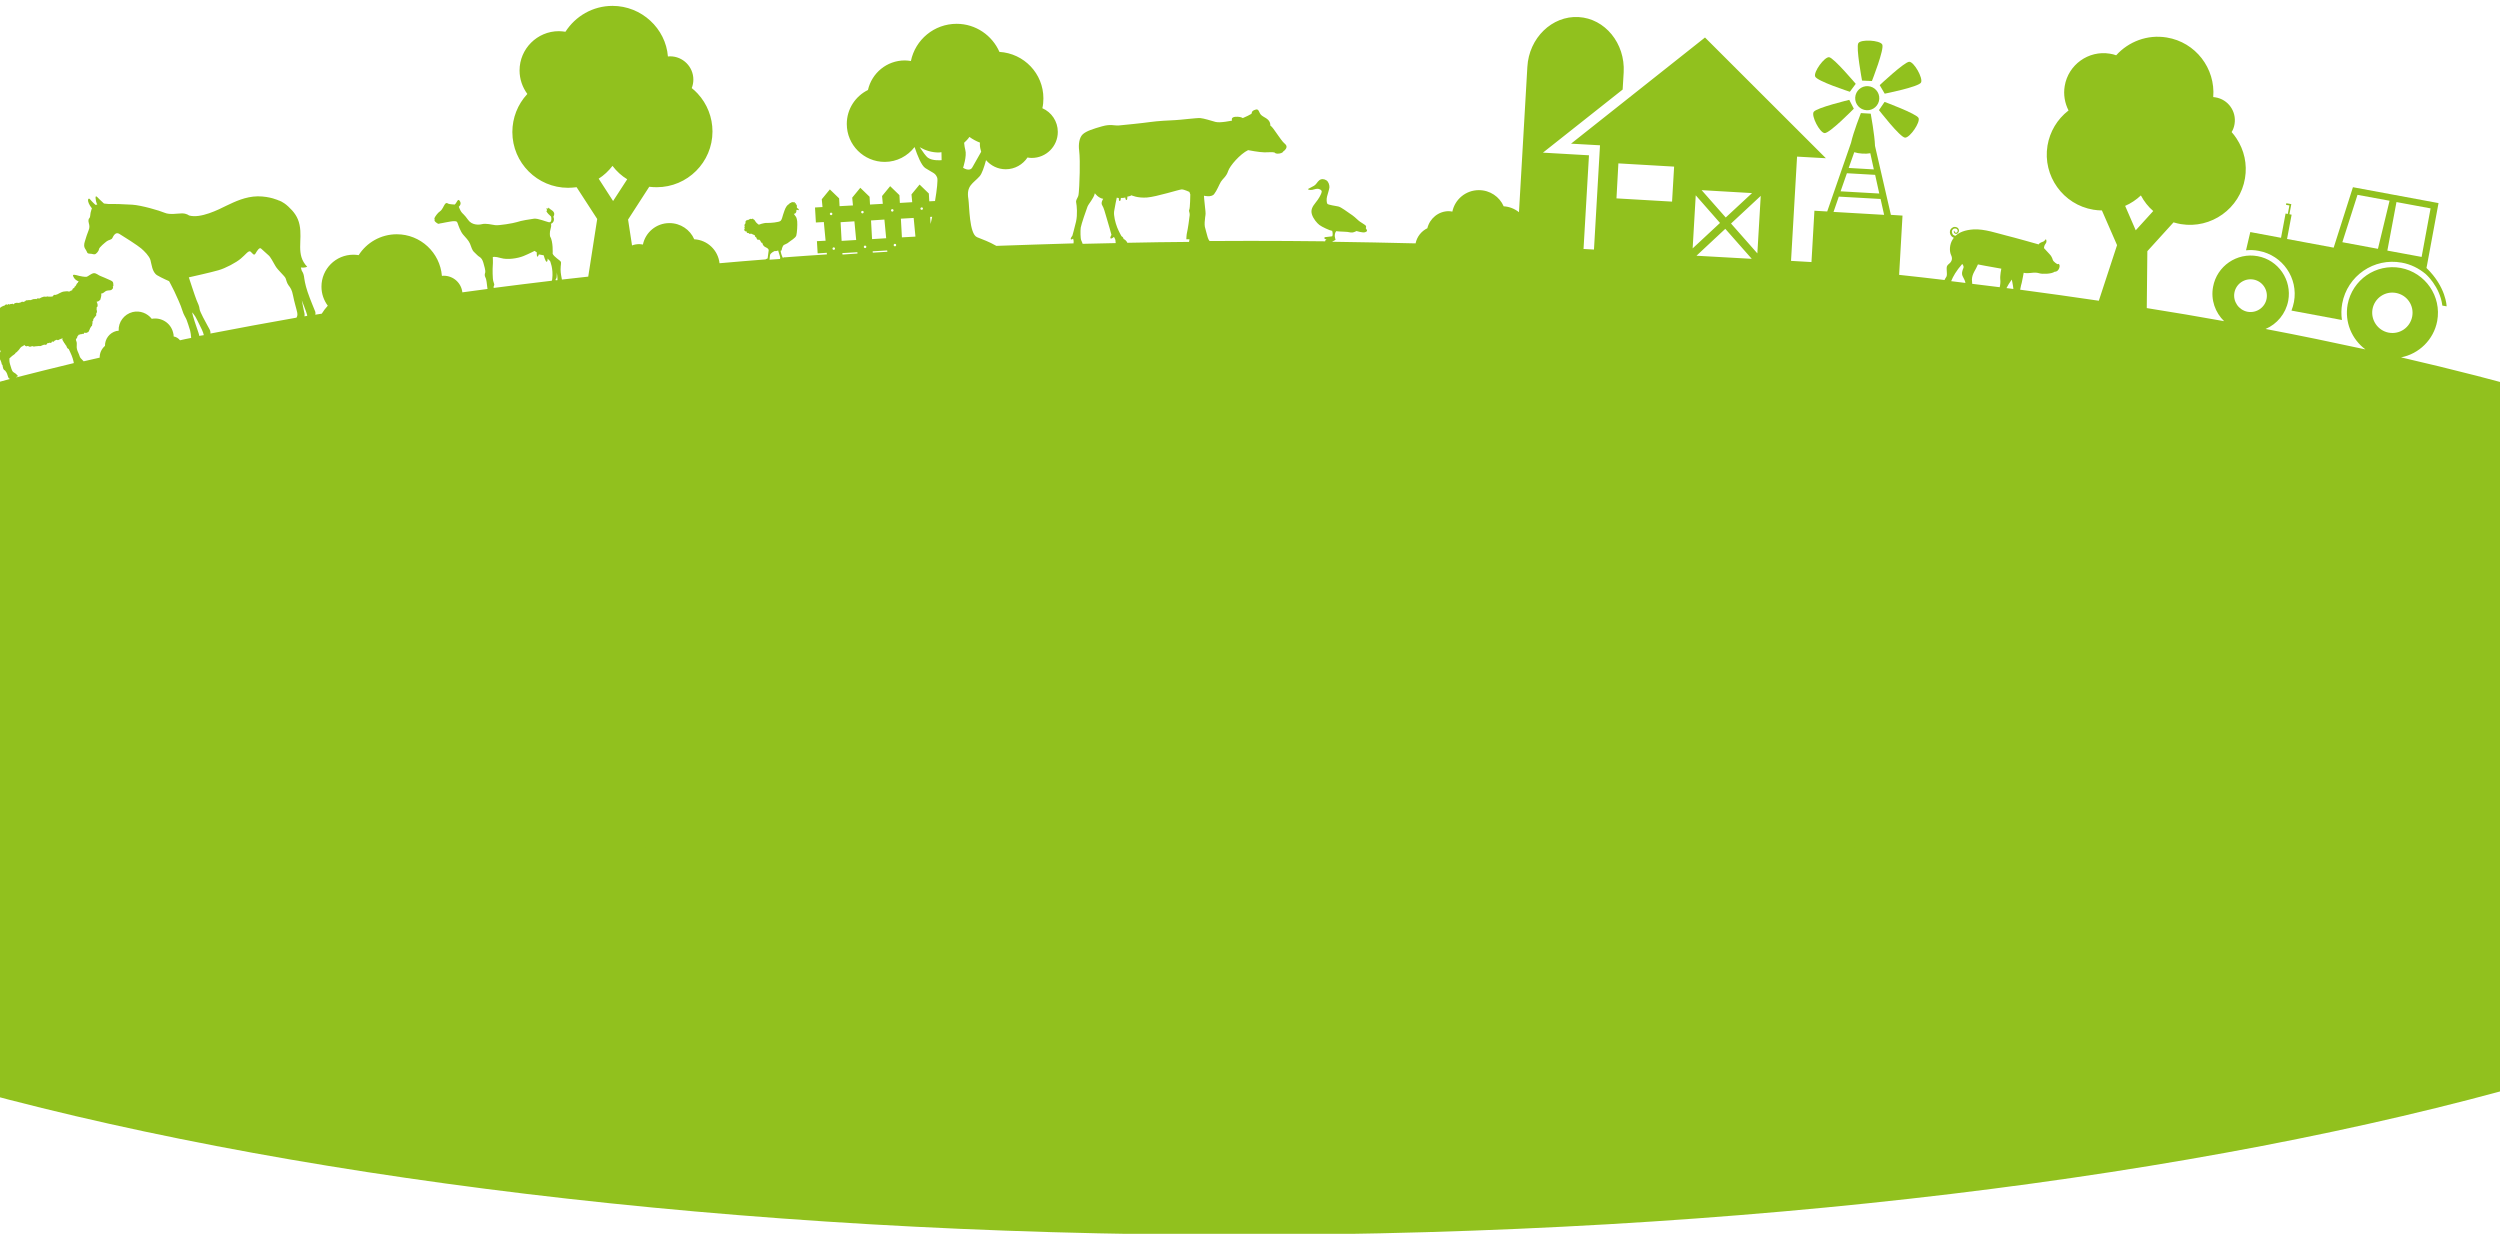 <?xml version="1.0" encoding="utf-8"?>
<!-- Generator: Adobe Illustrator 21.0.0, SVG Export Plug-In . SVG Version: 6.00 Build 0)  -->
<svg version="1.1" id="Шар_1" xmlns="http://www.w3.org/2000/svg" xmlns:xlink="http://www.w3.org/1999/xlink" x="0px" y="0px"
	 viewBox="0 0 1700 839" style="enable-background:new 0 0 1700 839;" xml:space="preserve">
<style type="text/css">
	.st0{clip-path:url(#SVGID_2_);}
	.st1{fill:#91C11E;}
</style>
<g>
	<defs>
		<rect id="SVGID_1_" x="0" width="1700" height="839.1"/>
	</defs>
	<clipPath id="SVGID_2_">
		<use xlink:href="#SVGID_1_"  style="overflow:visible;"/>
	</clipPath>
	<g class="st0">
		<g>
			<path class="st1" d="M1536,170.6c16.2,3,26.9,18.5,23.9,34.7c-0.4,2.1-1,4-1.7,5.9l34.3,6.4c-0.5-3.6-0.5-7.4,0.2-11.2
				c3.5-18.9,21.6-31.3,40.5-27.8c6.2,1.1,11.6,3.9,16.1,7.6c0,0,9.8,8.3,11.5,21.6l2.9,0.5c0,0-0.2-13-13.7-26.1l0.4-2l7.8-42.1
				l-58.2-10.8l-13.1,41.1l-31.7-5.9l3.1-16.5l-1.5-0.3l1.3-6.9l-0.1,0l-1-0.2l-2.3-0.4l-0.2,1.1l2.3,0.4l-1.1,5.8l-1.5-0.3
				l-3.1,16.5l-20.9-3.9l-2.9,12.4C1530.1,169.9,1533,170,1536,170.6z M1652.8,141.7l-6.1,33l-23.3-4.3l6.2-33L1652.8,141.7z
				 M1603.1,132.5l21.8,4l-7.9,32.7l-24.2-4.5L1603.1,132.5z"/>
			
				<ellipse transform="matrix(5.721052e-02 -0.998 0.998 5.721052e-02 1130.915 1330.136)" class="st1" cx="1269.7" cy="66.3" rx="8.2" ry="8.2"/>
			<path class="st1" d="M1295.5,93.6c3.3,0,10.5-10.5,9.1-13.4c-1.4-2.9-23.1-10.9-23.1-10.9l-3.8,5.6
				C1277.7,74.8,1292.1,93.6,1295.5,93.6z"/>
			<path class="st1" d="M1281.6,63.7c0,0,23.2-4.6,24.7-7.6c1.5-3-4.8-14.1-8-14.1c-3.2,0-20.1,15.9-20.1,15.9L1281.6,63.7z"/>
			<path class="st1" d="M1240.7,90.5c3.3,0.4,19.9-16.6,19.9-16.6l-3.1-6c0,0-22.5,5.4-24.2,8.2
				C1231.5,78.8,1237.4,90.2,1240.7,90.5z"/>
			<path class="st1" d="M1257.9,62.4l4-5.4c0,0-14.9-17.7-18.1-18.1c-3.2-0.3-10.7,10-9.5,13.1C1235.3,55.1,1257.9,62.4,1257.9,62.4
				z"/>
			<path class="st1" d="M1272.9,55.1c0,0,8.7-22,7-24.9c-1.7-2.9-14.4-3.6-16.2-0.9c-1.8,2.7,2.5,25.5,2.5,25.5L1272.9,55.1z"/>
			<path class="st1" d="M-401.5,485.9c0,195.4,557,353.8,1244,353.8s1244-158.4,1244-353.8"/>
			<path class="st1" d="M2094,518c0-111-179.9-210.1-461.3-275c12.1-2.3,22.2-11.9,24.6-24.7c3.1-16.8-8-32.9-24.8-36.1
				c-16.8-3.1-32.9,8-36.1,24.8c-2.2,12.1,2.9,23.8,12.1,30.6c-22.1-4.8-44.7-9.5-67.9-13.9c7.7-3.3,13.7-10.3,15.4-19.2
				c2.6-14.1-6.7-27.7-20.8-30.3c-14.1-2.6-27.7,6.7-30.3,20.8c-1.7,8.9,1.5,17.6,7.5,23.4c-17.3-3.1-34.8-6.1-52.6-8.9l0.4-38.7
				l17.8-19.6c1.6,0.5,3.3,0.9,5,1.2c20.6,3.4,40.2-10.6,43.6-31.2c1.6-9.5-0.5-19.1-5.8-27.1c-1-1.5-2.1-3-3.3-4.3
				c1-1.6,1.7-3.5,2-5.5c1.4-8.6-4.4-16.7-13-18.1c-0.5-0.1-1-0.1-1.5-0.2c1.6-19.5-12-37.3-31.6-40.5c-13.2-2.2-26,2.8-34.4,12.1
				c-1.4-0.5-2.8-0.9-4.3-1.1c-14.5-2.4-28.3,7.5-30.7,22c-1,5.9,0.1,11.7,2.6,16.6c0,0-0.1,0.1-0.1,0.1
				c-7.6,5.9-12.6,14.3-14.2,23.8c-3.4,20.6,10.6,40.2,31.2,43.6c1.9,0.3,3.9,0.5,5.8,0.5l10.3,23.6l-12.4,37.8
				c-17.6-2.6-35.4-5.1-53.5-7.5c0.3-2,0.9-4,1.1-4.8c0.4-1.6,1.3-6.7,1.3-6.7s1.7,0.5,4.8,0.1c3.1-0.4,4.4-0.2,6.1,0.3
				c1.7,0.5,8,0.5,10.1-1.1c0,0,2.1,0.2,3.1-2.3s-0.4-3.6-1.1-2.8c0,0-2.8-1.6-3.2-3c-0.4-1.4-1.1-2.8-2.3-4c-1.2-1.3-3.7-4-3.7-4
				s0.1-1.9,1.1-3c0.9-1,0.6-2.5,0.3-2.9c-0.3-0.4-0.8,1-1.7,1.4c-0.9,0.4-2.7,0.8-3.3,2c0,0-16.9-4.8-22.3-6.1
				c-5.4-1.3-14.7-4.6-22.1-4.1c-5.7,0.4-9.5,1.9-12.1,4.3c-0.4,0-0.8-0.1-1.3-0.4c-0.3-0.2-0.6-0.4-0.8-0.8l0-0.1l0,0l0,0l0,0
				c0,0,0,0,0,0l0,0c0,0-0.1-0.1-0.1-0.2c0-0.1-0.1-0.2-0.1-0.3c-0.1-0.2-0.1-0.4-0.2-0.6c-0.1-0.4,0-0.9,0.2-1.3
				c0.2-0.4,0.5-0.8,0.9-1c0.2-0.1,0.4-0.2,0.7-0.2l0.1,0l0.1,0c0,0,0.1,0,0.2,0c0.1,0,0.2,0,0.3,0c0.5,0,0.9,0.3,1.1,0.6
				c0.3,0.3,0.4,0.7,0.3,1.1c0,0.2-0.1,0.4-0.2,0.6c-0.1,0.2-0.2,0.3-0.4,0.4c-0.3,0.2-0.6,0.2-0.8,0.1c-0.3-0.1-0.4-0.3-0.5-0.4
				c-0.1-0.2-0.2-0.4-0.2-0.5c0-0.1-0.1-0.1-0.1-0.1c0,0,0,0,0,0l0,0c0-0.1,0-0.2-0.1-0.3c-0.1,0-0.2,0.1-0.3,0.2c0,0,0,0,0,0.1
				c0,0,0,0.1,0,0.2c0,0.2,0,0.4,0.1,0.7c0.1,0.3,0.4,0.6,0.8,0.8c0.4,0.2,1,0.2,1.5-0.1c0.2-0.1,0.4-0.3,0.6-0.6
				c0.2-0.2,0.3-0.5,0.4-0.8c0.2-0.6,0.1-1.3-0.3-1.9c-0.4-0.6-1-1-1.7-1.1c-0.2,0-0.4-0.1-0.5-0.1c-0.1,0-0.2,0-0.3,0l-0.1,0
				l-0.1,0c-0.4,0-0.7,0.1-1,0.3c-0.7,0.3-1.2,0.8-1.6,1.4c-0.4,0.6-0.5,1.3-0.5,2c0,0.3,0.1,0.7,0.2,1c0.1,0.2,0.1,0.3,0.2,0.5
				c0,0.1,0.1,0.1,0.1,0.2l0,0l0,0.1l0.1,0.1c0.3,0.5,0.7,1,1.2,1.3c0.3,0.2,0.6,0.4,0.9,0.5c-0.2,0.3-0.4,0.5-0.6,0.8
				c-2.5,3.7-2.5,8.5-1.2,11.1c1.2,2.6,0.2,4.5-1.6,5.9c-1.8,1.5-1.5,2.5-1.4,4.9c0.1,2.3,0.3,3.2-0.7,4.5c-0.4,0.5-0.6,1-0.8,1.5
				c-10.2-1.2-20.5-2.4-30.9-3.5l2.3-40.3l-7.9-0.5L1275,99.2c-0.2-7.2-2.9-21.9-2.9-21.9l-6.7-0.4c0,0-5.1,12.9-6.7,20.2
				l-16.2,46.7l-8.7-0.5l-2,34.9l-13.9-0.8l4.1-70.9l19.6,1.1l-82.2-82.1l-91.1,72.2l19.7,1.1l-4.1,70.9l-7.1-0.4l3.7-63.7
				l-31.3-1.8l54.2-42.9l0.7-11.7c1.1-19.7-12.7-36.6-30.7-37.6c-18-1-33.7,14.2-34.8,33.9l-5.7,98.8c-2.9-2.3-6.5-3.8-10.4-4
				c-2.8-6.5-9.3-11-16.9-11c-8.9,0-16.3,6.3-18,14.6c-0.8-0.1-1.6-0.3-2.4-0.3c-7.1,0-13,5-14.6,11.6c-4.1,2-7.1,5.8-8,10.3
				c-18.8-0.5-37.8-0.8-56.9-1.1c0.1,0,0.2-0.1,0.3-0.1c1.1-0.5,2.2-1.3,2.2-1.3s-1.5-3.4,0.4-5.8c0,0,3.6,0.4,6,0.4
				s3.7,0.7,5.1,0.5c1.3-0.2,2.7-1,2.7-1s4.4,1.4,5.9,0.8s1.7-0.9,0.4-2.8c0,0,0.5-0.7,0.1-1.5c-0.4-0.8-4.3-2.8-5.1-3.7
				s-4-3.6-5.7-4.6c-1.6-1-6-4.5-8-4.9s-6.9-1.1-7.4-1.8s-0.7-3.1-0.2-5c0.5-1.9,1.4-4.6,1.6-6.1c0.1-1.5-0.5-3.9-2.1-4.9
				c-1.6-1-3.4-1.1-4.8,0s-1.9,2.7-3.5,3.7c-1.6,1-4.2,2.1-4.2,2.3s0.9,0.8,2.9,0.5c2-0.4,3.2-1.1,4.8-0.5c1.6,0.6,2,1.3,1.4,2.8
				c-0.6,1.5-1.6,3.6-3.9,6.4c-2.3,2.8-3.4,5.1-2.5,8c0.9,2.9,3.4,5.9,5.1,7.2s7.1,3.8,8.7,4c0,0,0.7,2.3,0,3.7l-5.1,0.6
				c0,0-0.5,0.7,0,1.1c0.5,0.4,1.3,0.4,1.3,0.4s-1,0.5-1,1.1c0,0.1,0,0.1,0,0.2c-16.9-0.2-33.9-0.3-51-0.3c-9.2,0-18.4,0-27.6,0.1
				c-0.5-0.6-1-1.5-1.3-2.6c-0.7-2.9-1.6-5.5-1.9-7.1s-0.1-4.4,0.2-6.5c0.3-2.1,0.5-2-0.1-6.9c-0.6-4.8-0.7-7.7-0.7-7.7
				s5,1.3,6.9-1.1s3.4-6.4,4.6-8.4s3.8-3.6,4.9-7.2c1.2-3.7,8.2-11.7,13.6-14.3c0,0,7.7,1.5,11.1,1.5c3.4,0,5.3-0.3,6.9,0.1
				c0,0,0.4,0.8,2.1,0.8c1.7,0,3.5-0.6,3.7-1.4c0,0,2-1.3,2.3-2.9c0.3-1.6-1.2-2.4-2.4-3.7c-1.2-1.3-5-6.9-6.4-8.8
				c-1.4-1.9-2.2-2.3-2.2-2.3s0.3-2.2-1.6-4s-4.6-2.3-5.6-4.6c-1-2.4-1.6-2.9-3.8-1.9s-1.2,2.1-2,2.6c-0.8,0.5-3.4,1.9-5.7,2.8
				c0,0-1-0.8-3.5-0.9c-2.5-0.1-4.6,0.4-3.8,2.6c0,0-8.2,1.8-11.3,0.9c-3.1-0.9-8-2.4-10.3-2.6c-2.3-0.2-13.9,1.3-17.2,1.4
				c-3.3,0.1-12.1,0.6-17,1.3c-4.8,0.7-17.7,2-21,2.3c-3.4,0.3-5.6-1.1-11.6,0.6c-6,1.7-10.7,3.2-13.1,5.4c-2.5,2.3-3,7.1-2.5,10.9
				c0.5,3.8,0.5,10.7,0.4,15.1s-0.4,14.3-1,16s-1.8,2.8-1.4,4.5c0.4,1.8,1,8.1-0.1,12.9c-1.1,4.8-2.5,9.6-2.5,9.6s-1.3,1.6-1.1,2.3
				c0.2,0.7,1.6-0.3,1.6-0.3s0.6,1.4,0.3,2.9c0,0.1,0,0.2,0,0.3c-17.6,0.5-35.1,1.1-52.5,1.7c-5.2-3-8.8-4.1-13.1-5.9
				c-5.4-2.2-5.2-21.6-5.9-25.9c-1.6-9.3,3.3-10.6,7.7-15.6c1.5-1.7,3-6.1,4.3-10.9c3.3,3.8,8,6.2,13.4,6.2c6.2,0,11.6-3.2,14.8-8
				c0.9,0.2,1.9,0.3,2.9,0.3c9.8,0,17.7-7.9,17.7-17.7c0-7.2-4.3-13.4-10.5-16.1c0.5-2.2,0.7-4.4,0.7-6.7
				c0-16.9-13.2-30.6-29.9-31.6c-4.9-11.2-16.1-19.1-29.1-19.1c-15.3,0-28.1,10.8-31.1,25.3c-1.3-0.2-2.7-0.4-4.1-0.4
				c-12.3,0-22.5,8.6-25.1,20.1c-8.5,4.2-14.4,12.9-14.4,23.1c0,14.3,11.6,25.8,25.8,25.8c8.3,0,15.6-4,20.3-10.1
				c2,6,4.7,12.6,7.3,14.3c5.1,3.3,6.9,3.3,8.1,6.6c0.5,1.4-0.2,8.3-1.5,15.8l-3.9,0.2l-0.3-5.3l-6.3-6.1l-5.5,6.7l0.5,5.3l-8.4,0.5
				l-0.3-5.3l-6.3-6.1l-5.5,6.7l0.5,5.3l-8.7,0.5l-0.3-5.3l-6.3-6.1l-5.5,6.7l0.5,5.3l-9.1,0.5l-0.3-5.3l-6.3-6.1l-5.5,6.7l0.5,5.3
				l-5.1,0.3l0.6,10.2l5.4-0.3l1.2,12.7l-5.9,0.3l0.5,8.3l6.2-0.4l0.1,1.1c-9.6,0.6-19.2,1.3-28.7,2c0-0.1,0.1-0.2,0.1-0.2l-0.6,0.3
				c-0.3,0-0.6,0-0.9,0.1c-0.3-0.7-1.2-2.8-1.4-4.7c0,0,0.7,0.2,0.8-0.8c0.1-1,0.8-2.7,1.4-3.1c0.6-0.4,2.4-0.9,3.4-1.9
				c1-0.9,4.6-2.8,5.1-4.6c0.5-1.9,0.8-7.1,0.6-9.5c-0.3-2.4-0.6-2.9-1.4-3.9c-0.3-0.4-0.7-0.9-0.9-1.3c0,0,0.1,0,0.1,0
				c0.4,0,0.8-0.2,1.1-0.5c0.5-0.6,0.7-1.5,0.5-2.2c0.4,0,1.1,0,1.6,0.3c0,0,0.6-0.7-1.1-1.6c0-0.2,0-0.4-0.2-0.4
				c0-0.3,0-0.5,0.1-0.8c0-0.2,0-0.5-0.1-0.7c-0.1-0.1-0.2-0.1-0.2-0.1c-0.2-0.1-0.1-0.3-0.1-0.5c0-0.1-0.1-0.1-0.1-0.1
				c0,0-0.3,0.1-0.2,0.1c-0.1,0,0,0-0.1-0.1c-0.1-0.2,0.1-0.5,0-0.7c-0.2-0.3-0.4,0-0.6,0.3c0-0.2-0.1-0.5,0-0.8
				c0-0.2-0.3-0.2-0.4,0c0,0.1,0,0.2,0,0.3c0-0.1,0-0.3-0.1-0.4c0-0.2-0.3-0.2-0.4,0c0,0.1,0,0.2,0,0.3c0,0-0.1,0-0.1,0
				c0-0.1-0.1-0.3-0.2-0.4c-0.1-0.1-0.2-0.1-0.3,0c0,0.1-0.1,0.1-0.1,0.2c0,0,0,0,0,0c0,0-0.1-0.1-0.1-0.1c0,0,0,0,0,0
				c-0.1,0-0.1,0.1-0.1,0.1c0,0,0,0,0,0c0,0-0.1,0-0.1-0.1c-0.2-0.1-0.4,0-0.5,0.2c0,0.1,0,0.1-0.1,0.2c-0.1-0.1-0.2,0-0.2,0
				c0,0,0,0.1-0.1,0.1c-0.1,0-0.2,0-0.4,0c-0.3,0.1-0.5,0.4-0.6,0.7c-0.6,0.3-1.2,0.7-1.7,1.4c-1.4,1.9-1.9,4.4-2.5,5.9
				c-0.5,1.5-0.8,3.4-1.7,4.2c-1.1,1-7.1,1.5-9.3,1.4c-2.2-0.1-5.5,1.2-5.5,1.2s-2-1.3-2.6-2.7c-0.3-0.6-0.6-0.8-0.9-0.8
				c-0.1-0.3-0.4-0.6-0.7-0.6c-0.2,0-0.4,0.1-0.6,0.3c-0.3-0.2-0.7-0.3-1.2-0.1c-0.4,0.1-0.7,0.4-0.9,0.7c-0.2-0.3-0.6-0.3-0.7,0.1
				c0,0,0,0,0,0c-0.1,0-0.1,0-0.2,0c-0.3,0-0.7,0.1-0.9,0.4c-0.2,0.2-0.4,0.6-0.4,0.9c0,0.3,0.1,0.5,0.2,0.7
				c-0.3,0.2-0.5,0.5-0.7,0.9c-0.3,0.5-0.1,1.1,0.1,1.5c-0.2,0.1-0.3,0.3-0.3,0.5c0,0.3,0.1,0.5,0.3,0.7c-0.3,0.3-0.5,0.7-0.3,1.3
				c0.5,1.1,1.5,0.7,1.5,0.7s-0.1,0.8,0.5,1.1c0.3,0.2,0.8,0.1,1.1,0.1c0,0.1,0.1,0.2,0.1,0.3c0.1,0.1,0.2,0.2,0.4,0.3
				c0.2,0,0.4,0,0.6-0.1c0,0,0.1,0,0.1-0.1c0,0,0.1-0.1,0.1-0.1l2.7,1.2c0,0-0.1,1.1,1,1.5c0,0,0.4,1.5,1,1.5c0.6,0,1.1,0,1.1,0
				s0.9,0.8,1,1.5c0.1,0.7,1,0.6,1,0.6s0.1,2.1,2.4,3.1c2.3,1,1.9,2.2,1.9,2.2l-0.7,5.3c0,0-0.8,0.3-1.5,0.7
				c-10.5,0.8-20.9,1.7-31.2,2.6c-1-8.9-8.2-15.8-17.2-16.3c-2.8-6.5-9.3-11-16.9-11c-8.9,0-16.3,6.3-18,14.6
				c-0.8-0.1-1.6-0.3-2.4-0.3c-1.8,0-3.5,0.3-5,0.9l-2.7-17.6l14.4-22.3c1.7,0.2,3.4,0.3,5.1,0.3c20.9,0,37.9-17,37.9-37.9
				c0-9.6-3.6-18.8-10.1-25.8c-1.2-1.3-2.6-2.6-4-3.7c0.7-1.8,1.1-3.7,1.1-5.8c0-8.7-7.1-15.8-15.8-15.8c-0.5,0-1,0-1.5,0.1
				C452.7,19.4,436.3,4,416.5,4c-13.4,0-25.2,7-32,17.6c-1.5-0.2-2.9-0.4-4.5-0.4c-14.7,0-26.7,12-26.7,26.7c0,6,2,11.5,5.3,16
				c0,0-0.1,0.1-0.1,0.1c-6.5,7-10.1,16.2-10.1,25.8c0,20.9,17,37.9,37.9,37.9c2,0,3.9-0.2,5.8-0.4l14,21.6l-6.1,39.2
				c-6,0.7-11.9,1.3-17.9,2c-0.3-1.7-0.9-4.3-0.9-6.8c0-3.2,0.6-4.6,0.1-5.4c-0.5-0.9-4.7-3.3-5.5-5.4c0,0,0.5-8.2-1.8-11.9
				c0,0-0.4-2.6,0.4-5c0.8-2.5,0.2-3.4,0.2-3.4s3.2-1.1,1.7-4.9c0,0,1.1-1.4,0.3-2.9c-0.8-1.5-2.4-1.8-3.5-3.1
				c-0.3-0.3-0.3-0.1-0.2,0.3c0,0,0,0,0,0c-0.2,0-0.4,0.1-0.5,0.2c0,0.1,0,0.1,0,0.2c-0.1-0.1-0.1-0.2-0.2-0.2
				c-0.1-0.1-0.2-0.2-0.4-0.2c-0.2,0-0.3,0.2-0.2,0.3c0.1,0.3,0.2,0.6,0.3,0.8c0.1,0.2,0.2,0.9-0.1,0.6c0,0,0,0-0.1,0c0,0,0,0,0,0
				c0,0-0.1,0-0.1,0c-0.1,0-0.1,0.1-0.1,0.2c0.6,1.4,2,2.7,3.2,3.7c0.1,0.4,0.2,0.7,0.2,0.9c0.2,1.3,0,3.4-1.8,3s-7.4-2.7-9.9-2.4
				c-2.5,0.3-9.2,1.4-11.6,2.3c-2.4,0.8-12.6,2.5-14.9,2.1c-2.3-0.4-6.5-1.3-8.8-0.7c-2.3,0.6-7,0.8-9.6-2.9
				c-2.6-3.7-3.9-4.3-4.6-5.4c-0.8-1.1-1.7-3.5-1.7-3.5s1.8-1.5,1-3.3s-1.5-1.5-2-0.7c-0.5,0.8-1.2,2.1-1.8,2.5c0,0-3.7-0.2-4.4-0.6
				c-0.7-0.4-1.4-0.9-2.3,0.4c-0.9,1.3-1.7,3.7-3.3,4.8c-1.6,1-3.4,3.7-3.7,4.5c-0.3,0.8,0.1,1,0.1,1s-0.5,0.9,0.4,1.6
				c0.8,0.7,2.1,1.9,2.9,1.2c0,0,3.1-0.5,4.3-0.8c1.1-0.2,5.1-1,6.1-0.8c1,0.2,1.4,0,1.9,1.4c0.5,1.5,1.9,5.6,3.7,7.7
				c1.8,2.1,3.7,3.9,4.7,6.2c1,2.3,1.3,4.4,2.9,5.8s2.3,2.5,3.6,3.2c1.3,0.8,2,2,2.6,4c0.6,1.9,1.5,5.4,1.3,6.4
				c-0.3,1-0.7,2.2,0.1,3.6s1,4.9,1.2,6.3c0.1,0.5,0.1,1,0.2,1.5c-5.7,0.7-11.4,1.5-17.1,2.3c-0.7-6.4-6.1-11.3-12.7-11.3
				c-0.4,0-0.8,0-1.2,0.1c-1.3-15.8-14.5-28.3-30.7-28.3c-10.9,0-20.5,5.7-25.9,14.2c-1.2-0.2-2.4-0.3-3.6-0.3
				c-12,0-21.7,9.7-21.7,21.7c0,4.9,1.6,9.3,4.3,13c0,0-0.1,0.1-0.1,0.1c-1.5,1.6-2.8,3.4-4,5.3c-1.5,0.2-2.9,0.5-4.4,0.7
				c0.2-0.7,0.2-1.4,0-2c-0.6-1.6-3.4-8.1-5.2-13.4c-1.8-5.3-2.2-8.7-2.5-10.8c-0.3-2.1-1.5-3.7-1.5-3.7l-0.6-2.2
				c2.4,0.4,4.3-0.5,4.3-0.5c-8-8.3-3-17.9-5.2-28.5c-1.1-5.4-3.9-9-7.7-12.5c-3.8-3.5-6.5-4.1-6.5-4.1s-5.8-2.8-14.2-2.8
				c-8.4,0.1-15.7,3.7-21.2,6.3c-5.4,2.7-17.8,9-25.6,6.7c0,0-1.6-1.4-4.7-1.4s-8.3,1.1-11.8-0.4c-3.5-1.5-15.8-5.1-22-5.5
				c-6.2-0.4-13.3-0.6-16.4-0.5l-2.9-0.3c0,0-2.2-2-3.3-3.1c-1.1-1.1-2.6-3.1-2.4-0.5c0.3,3.3,1.2,4.3,1.2,4.3l-1.3,0.2
				c0,0-2.5-2.3-3.7-3.8c-1.2-1.5-2.8,1,1.3,6.2c0,0-0.6,1.4-0.9,3s-0.2,3.1-0.8,3.6c-0.6,0.6-0.9,1.6-0.4,3.4
				c0.5,1.8,0.6,3.1-0.1,4.8s-2.1,5.8-2.6,7.7c-0.6,1.9-0.8,3.6,0.5,5.4c1.3,1.8,0.7,2.8,2.7,2.9c1.9,0,2.6,0.6,3.6,0.4
				c1-0.2,2.7-2.2,2.8-3.4c0.1-1.3,4.2-4.6,5.4-5.5c1.2-0.9,3.1-0.9,3.7-2.1c0.6-1.2,2.1-4.5,4.7-2.9c2.6,1.5,13,8.2,15,10
				c2.1,1.8,5.4,5.1,6.2,7.8s1.1,8.3,4.6,10.4c3.4,2,8.1,4,8.1,4s2.2,4.1,3.5,6.8c1.3,2.8,4.6,9.8,5.5,13.1c1,3.3,2.3,4.8,2.9,6.4
				c0.6,1.6,1.7,4.9,2.4,7.3c0.3,1.2,0.6,3.2,0.7,5c-2.6,0.5-5.1,1-7.6,1.6c-1.1-1.4-2.6-2.3-4.3-2.6c0-0.9-0.1-1.8-0.4-2.7
				c-1.6-6.5-8-10.5-14.5-9.3c-3-3.8-8-5.8-13-4.6c-5.9,1.5-9.8,6.9-9.5,12.7c-0.5,0-1.1,0.1-1.6,0.2c-4.7,1.2-7.8,5.5-7.7,10.1
				c-2.3,2-3.7,4.9-3.6,8c-3.6,0.8-7.3,1.7-10.9,2.5c-0.8-0.9-1.6-1.6-2-2.1c-0.8-0.9-0.7-1.7-1.6-3.6c-0.9-1.9-1.3-3.2-1.1-5.3
				c0.1-1.9-0.1-2.3-0.6-3.6c0-0.2,0.2-0.4,0.2-0.6c0-0.1,0-0.1,0-0.2c0.2-0.1,0.3-0.2,0.5-0.3c0.2-0.3,0.2-0.6,0.2-0.9
				c0.1-0.3,0.3-0.5,0.4-0.7c0.2-0.2,0.4-0.4,0.6-0.6c0.1-0.1,0.1-0.2,0.1-0.3c0,0,0,0,0,0c0.2,0.1,0.5,0.1,0.7,0
				c0.1,0,0.2-0.2,0.3-0.2c0,0,0.2,0,0.3,0c0.4,0,0.8-0.1,1.2-0.3c0.1,0,0.2,0,0.3,0.1c0.5,0.1,0.8-0.4,0.8-0.9c0,0,0.1,0,0.1,0
				c0,0,0.1,0.1,0.2,0.1c0.2,0.1,0.4,0.1,0.6,0c0.4,0.2,1,0,1.4-0.3c0.4,0,0.8-0.4,1-0.9c0.1-0.3,0.2-0.6,0.3-0.8
				c0.1-0.2,0.2-0.3,0.3-0.5c0-0.1,0.1-0.3,0.1-0.4c0,0,0-0.1,0-0.1c0.2-0.1,0.2-0.3,0.3-0.5c0.2-0.2,0.4-0.5,0.5-0.8
				c0.2-0.1,0.3-0.2,0.4-0.3c0.4-0.4,0.2-0.8,0.3-1.2c0.1-0.4,0.3-0.6,0.2-1c0-0.3,0-0.6,0-1c0.3-0.2,0.4-0.5,0.6-0.8
				c0.1-0.3,0-0.6-0.2-0.7c0.3-0.1,0.6-0.4,0.7-0.8c0.4-0.2,0.6-0.6,0.8-1c0,0,0.1,0,0.1-0.1c0.1-0.1,0.3-0.2,0.4-0.4
				c0.3-0.4,0.1-0.8,0.1-1.2c0-0.5,0.4-0.8,0.5-1.2c0.1-0.5,0-0.9-0.1-1.4c0-0.1-0.1-0.2-0.1-0.2c0-0.3,0-0.5,0-0.8
				c0.2-0.3,0.1-0.7,0-1c0.3,0,0.5-0.2,0.6-0.5c0.3-1-0.1-2.3-0.6-3.2c0.1,0,0.2,0,0.3-0.1c0.3,0,0.5-0.1,0.8-0.2
				c0.4-0.2,0.6-0.3,0.8-0.6c0.5-0.2,0.8-0.7,0.8-1.3c0-0.1,0.1-0.1,0.1-0.2c0.2-0.6,0.3-1.4,0.4-2.1c0-0.4,0-0.7-0.1-1.1l0.1,0
				c0.9,0.1,2-0.9,2.8-1.5c0.9-0.6,2.2-0.6,3.2-0.7s1.4-0.7,1.8-1.2s0-1.3,0-1.3c0.7-0.5,0.3-1,0.3-2.2c0-1.2-1-1.7-2.4-2.3
				c-1.4-0.6-5.3-2.4-6.5-2.8c-1.2-0.4-2.8-2.1-4.5-1.8s-3.6,2.1-4.6,2.4s-4.7-0.4-7.1-1.1c-2.3-0.6-2.9-0.2-1.6,1.8
				c1.3,2,3.2,2.4,3.2,2.4l0.1,0.1c-0.4,0.1-0.7,0.5-0.7,0.9c-0.7,0.4-0.9,1.1-1.3,1.9c-0.2,0.1-0.3,0.3-0.4,0.5
				c-0.4,0.1-0.7,0.5-0.7,1c0.2,0,0.3,0,0.1,0.1c-0.1,0-0.3,0.1-0.4,0.1c-0.2,0.1-0.4,0.2-0.6,0.3c-0.4,0.4-0.3,0.9-0.6,1.3
				c-0.7-0.1-0.9,0.3-1.5,0.6c-0.2,0.1-0.4,0.1-0.6,0.2c-1-0.4-1.8-0.2-3-0.1c-1.4,0.1-2.3,0.6-3.5,1.2c-0.5,0.2-0.8,0.5-1.3,0.7
				c-0.3,0.1-0.6,0.1-0.9,0.3c-0.1,0.1-0.1,0.1-0.1,0.2c-0.4-0.1-0.6-0.2-1.1-0.1c-0.6,0.2-0.9,0.7-1.3,1.1c0,0-0.1,0.1-0.1,0.1
				c-0.2-0.1-0.5,0-0.9,0c-0.4,0.1-0.7,0-1.1,0c-0.1,0-0.2,0-0.4,0.1c-0.2-0.1-0.4-0.2-0.5-0.2c-0.5-0.1-0.9,0.1-1.4,0.2
				c-0.6,0-1.1-0.2-1.7,0c-1,0.3-1.9,0.6-2.8,1.2c-0.3,0-0.6-0.1-0.9-0.1c-0.5-0.1-0.9,0.2-1,0.6c-0.1-0.2-0.4-0.3-0.7-0.2
				c-0.4,0.2-1,0-1.5,0.1c-0.5,0.2-1,0.4-1.6,0.6c-0.1,0-0.3,0.1-0.4,0.1c-0.2,0-0.4,0-0.5,0c-0.2,0-0.3-0.1-0.5-0.1
				c-0.2,0-0.5,0.1-0.7,0.2c-0.6-0.1-1-0.1-1.6,0.3c-0.2,0.1-0.3,0.3-0.4,0.5c0,0-0.1,0-0.1,0c-0.1,0-0.2,0-0.3,0
				c-0.2,0-0.4,0.2-0.4,0.4c0-0.1-0.1-0.1-0.1-0.1c-0.6-0.1-1.5-0.3-1.8,0.3c-0.1,0-0.3,0.1-0.5,0.1c-0.3,0.1-0.7,0.2-1,0.3
				c-0.5,0-0.9-0.1-1.4-0.1c-0.5,0-1,0.2-1.5,0.4c-0.3,0.1-0.4,0.3-0.4,0.6c0,0,0,0,0,0c-0.2,0.1-0.6-0.2-0.8-0.3
				c-0.2,0-0.3,0-0.5,0c0,0-0.2,0.1-0.3,0.1c-0.2,0-0.5,0-0.7,0c-0.2,0.1-0.4,0.2-0.5,0.4c0,0-0.1,0-0.1,0c0,0,0,0-0.1-0.1
				c-0.2-0.1-0.4-0.2-0.6-0.2c-0.3,0-0.6,0.1-0.7,0.4c0,0,0,0-0.1,0.1C4.7,207,4.6,207,4.4,207c-0.3,0.1-0.6,0.2-0.9,0.3
				c-0.3,0.1-0.4,0.4-0.4,0.6c-0.1,0-0.3,0-0.4,0c-0.4,0-0.8,0.3-1.2,0.5c-0.4,0.2-0.7,0.3-1,0.6c-0.1,0.1-0.5,0.3-0.5,0.4
				c0,0,0,0,0,0c-0.3-0.2-0.8,0-0.8,0.4c0,0.1,0,0.2,0,0.3c-0.2,0.2-0.4,0.4-0.6,0.6c-0.4,0-0.8,0.4-1,0.9c-0.1,0.4-0.3,0.8-0.4,1.1
				c-0.4,0.3-0.6,0.6-0.6,1.1c-0.2,0.1-0.3,0.2-0.3,0.4c0,0.1,0,0.1-0.1,0.2c-0.1,0-0.1,0.1-0.2,0.1c-0.3,0.2-0.4,0.5-0.4,0.8
				c0,0-0.1,0.1-0.1,0.1c-0.2,0.1-0.4,0.2-0.4,0.4c0,0,0,0.1,0,0.1c0,0,0,0,0,0.1c0,0,0,0,0-0.1c0,0,0,0.1,0,0.1
				c0,0.1-0.1,0.2-0.1,0.2c-0.1,0.2-0.2,0.4-0.3,0.6c-0.2,0.6-0.1,1.2-0.1,1.8c-0.1,0.1-0.1,0.2-0.2,0.3c-0.2,0.4-0.1,0.7-0.1,1.1
				c0,0.2,0.2,0.3,0.3,0.4c-0.3,0.3-0.5,0.5-0.6,0.9c0,0.1,0,0.3,0,0.4c-0.2,1,0.3,2,0.6,3.1c0.2,0.9,0.3,1.7,0.4,2.6
				c0.1,0.7,0.7,1.3,0.7,2c0,0.2,0.1,0.4,0.3,0.5c-0.2,0.6,0,1.2,0.3,1.8c0.2,0.5,0.4,0.9,0.5,1.4c0.1,0.7,0.5,0.8,0.8,1.3
				c-0.1-0.2,0,0.7,0.1,0.9c0.3,0.6,1,0.9,1.4,1.4c0.4,0.5,0.7,1.2,1.1,1.7c0.1,0.1,0.2,0.2,0.3,0.3c-0.1,0.1-0.1,0.2-0.2,0.4
				c-0.1,0.3-0.2,0.6-0.4,0.9c-0.1,0.4-0.1,0.6-0.1,1c0,0.1,0,0.2-0.1,0.3c-0.1,0-0.3,0-0.4,0.1c-0.6,0.5-0.3,1.3,0.1,1.9
				c0.9,1.4,1.5,2.6,1.8,4.3c0,0.3,0.2,0.5,0.5,0.5c0,0.3,0.1,0.5,0.1,0.8c0.1,0.5,0.2,0.9,0.3,1.4c0.1,0.4,0.3,0.7,0.5,1
				c0.1,0.1,0.2,0.3,0.4,0.4c0.1,0.1,0.3,0.2,0.4,0.2c0.3,0.5,0.6,0.9,0.9,1.2c0.7,1,1.1,3.4,1.6,4c0.3,0.3,0.6,0.4,0.9,0.6
				C-239.6,322.6-394,415.2-394,518C-394,599.8,2094,599.8,2094,518z M1153.6,173.9l19.6-18.3l18,20.4L1153.6,173.9z M1613.3,210.2
				c1.4-7.5,8.5-12.4,16-11c7.5,1.4,12.4,8.5,11,16s-8.5,12.4-16,11C1616.9,224.8,1612,217.6,1613.3,210.2z M1519.4,199
				c1.1-6,6.9-10,13-8.9c6,1.1,10,6.9,8.9,13c-1.1,6-6.9,10-13,8.9C1522.3,210.8,1518.3,205,1519.4,199z M1455.8,132.9
				c2.2,4.1,5,7.7,8.4,10.6l-11.9,13.1l-7.2-16.6C1449,138.3,1452.6,135.9,1455.8,132.9z M1368,190.1c0,0,0.8,3.4,1.1,6.4
				c-1.6-0.2-3.1-0.4-4.7-0.6C1365.3,194.1,1366.5,192.2,1368,190.1z M1345,179.8c0,0,8.1,1.6,15.9,2.9c0,0-1,4.6-0.7,7.4
				c0.2,1.6,0,3.6-0.4,5.2c-6.2-0.8-12.5-1.6-18.7-2.3c-0.1-0.9-0.2-2-0.2-3C1341.1,185.9,1343.5,183.6,1345,179.8z M1334.3,179.5
				c0,0,1.4,1.4,0.8,2.8c-0.6,1.4-1.5,3.8-0.4,5.7c0.8,1.5,1.6,3,1.8,4.4c-3.2-0.4-6.4-0.8-9.7-1.2
				C1328,188.1,1330.2,184.2,1334.3,179.5z M1260.9,103.5c3,1,7.8,1.3,10.9,0.7l2.4,11l-17.1-1L1260.9,103.5z M1255.9,117.8
				l19.2,1.1l2.8,12.7l-26.3-1.5L1255.9,117.8z M1250.4,133.7l28.4,1.6l2.4,10.8l-34.4-2L1250.4,133.7z M1195,172.3l-17.9-20.3
				l20.2-18.8L1195,172.3z M1191.4,131.3l-17.9,16.6l-16.4-18.6L1191.4,131.3z M1153.1,132.8l16.5,18.8l-18.6,17.3L1153.1,132.8z
				 M1100.5,111.1l37.9,2.2l-1.4,23.8l-37.8-2.2L1100.5,111.1z M757.6,143.7c0.4-2.9,1.8-9.3,1.8-9.3l1.4,0.3c0,0-0.1,1.9,0.6,2
				c0.7,0.1,0.8-2.1,0.8-2.1s1.7,0.1,3-0.3c0,0,0.1,1.8,0.8,1.7c0.7-0.1,0.6-2.3,0.6-2.3s2.1-0.3,2.8-0.9c0,0,4.1,2,10.6,1.5
				s22-5.5,23.6-5.5s5.2,1.7,5.2,1.7l0.6,1.7c0,0-0.1,9.3-0.7,10.4c-0.5,1.1,0.4,1.8,0.3,3.6c-0.1,1.7-1.4,10.4-1.8,11.8
				c-0.4,1.4-0.5,4.7-0.5,4.7h2.1c0,0,0.1,0.6-0.2,1.5c0,0.1,0,0.2-0.1,0.3c-14,0.1-28,0.3-41.9,0.6c-0.3-0.9-1.6-2.3-2.6-2.6
				c0,0,0-1.2-1.4-1.9c0,0-1.6-2.7-2.9-5.9C758.4,151.4,757.2,146.5,757.6,143.7z M734.9,154.8c0.3-2.1,3.8-12.3,4.6-14.3
				c0.8-2,4.3-5.7,5-9.1c0,0,2.3,3.3,5.7,3.8c0,0-1.9,2.6-0.7,4.4c1.2,1.9,1.8,4.7,3,8.6c1.2,3.8,3.3,11.5,3.3,11.5
				s-1.2,1.9-0.6,2.4c0.6,0.5,2.3-1,2.3-1s0.8,1.3,1,2.2c0.1,0.6,0,1.3,0.2,2c-7.5,0.2-14.9,0.3-22.4,0.5c-0.1-0.1-0.2-0.2-0.2-0.2
				s-0.3-1.2-0.9-2.3C734.7,162.2,734.6,156.9,734.9,154.8z M656.4,101.9c-0.3-1-0.6-2.8-0.8-4.8c1.3-1.2,2.6-2.5,3.6-4
				c2.2,1.6,4.6,2.9,7.2,3.9c0,0.3-0.1,0.7-0.1,1c0,1.8,0.4,3.6,0.9,5.2c-2.7,4.7-5.2,9.2-6,10.6c-1.8,3.3-6.3,0.3-6.3,0.3
				S657.6,106,656.4,101.9z M630.9,107.2c-1.2-0.9-3.4-3.9-5.5-7.1c3.8,2.2,8.2,3.6,13,3.6c0.6,0,1.2-0.1,1.8-0.2
				c0.1,3,0.1,5.4,0.1,5.4S634.1,109.6,630.9,107.2z M633.9,147.4c-0.4,1.7-0.7,3.4-1.1,4.9l-0.3-4.8L633.9,147.4z M626.7,141
				c0.5,0,0.9,0.3,0.9,0.8s-0.3,0.9-0.8,0.9c-0.5,0-0.9-0.3-0.9-0.8C625.8,141.5,626.2,141.1,626.7,141z M621.3,148.2l1.2,12.7
				l-9.2,0.5l-0.7-12.7L621.3,148.2z M608.5,165.8c0.5,0,0.9,0.3,0.9,0.8c0,0.5-0.3,0.9-0.8,0.9c-0.5,0-0.9-0.3-0.9-0.8
				S608,165.8,608.5,165.8z M606.7,142.2c0.5,0,0.9,0.3,0.9,0.8c0,0.5-0.3,0.9-0.8,0.9s-0.9-0.3-0.9-0.8
				C605.9,142.6,606.2,142.2,606.7,142.2z M603.4,171.2c-3.3,0.2-6.6,0.4-9.9,0.6l-0.1-0.9l9.9-0.6L603.4,171.2z M601.4,149.3
				l1.2,12.7l-9.6,0.6l-0.7-12.7L601.4,149.3z M588.2,167c0.5,0,0.9,0.3,0.9,0.8c0,0.5-0.3,0.9-0.8,0.9s-0.9-0.3-0.9-0.8
				S587.7,167,588.2,167z M586.4,143.4c0.5,0,0.9,0.3,0.9,0.8c0,0.5-0.3,0.9-0.8,0.9s-0.9-0.3-0.9-0.8S585.9,143.4,586.4,143.4z
				 M583.1,172.4c-3.4,0.2-6.8,0.4-10.2,0.7l-0.1-1l10.2-0.6L583.1,172.4z M581,150.5l1.2,12.7l-9.9,0.6l-0.7-12.7L581,150.5z
				 M566.9,168.2c0.5,0,0.9,0.3,0.9,0.8c0,0.5-0.3,0.9-0.8,0.9s-0.9-0.3-0.9-0.8C566.1,168.6,566.4,168.2,566.9,168.2z M565.1,144.6
				c0.5,0,0.9,0.3,0.9,0.8s-0.3,0.9-0.8,0.9c-0.5,0-0.9-0.3-0.9-0.8C564.3,145,564.6,144.6,565.1,144.6z M523.6,173.5
				c0.3-1.6,3.2-2.8,3.2-2.8s1.8,0.2,2.3-0.5c0,0,0.7,2.5,1.1,3.6c0.3,0.7,0.5,1.5,0.2,2.3c-2.4,0.2-4.8,0.4-7.1,0.5
				C523.4,175.8,523.4,174.5,523.6,173.5z M416.5,112.8c2.8,3.7,6.2,6.8,10,9.1l-9.6,14.8l-9.8-15.2
				C410.6,119.3,413.8,116.3,416.5,112.8z M378.5,188.6c0.2-1.1,0.1-3.4,0.1-3.4s0.6,3.3,0.5,5.3c-0.4,0-0.8,0.1-1.2,0.1
				c0-0.2-0.1-0.3-0.1-0.6C377.7,189.7,378.3,189.8,378.5,188.6z M335.1,174.8c0,0,1.2-0.6,5.6,0.7c4.4,1.3,11.4,0.2,15.3-1.4
				s7.5-3.5,7.5-3.5l1.5,1c0,0-0.1,2.8,0.4,2.9c0.5,0.2,1-1.5,1-1.5l3.3,0.6c0,0,1.2,4.4,2,4.4c0.8,0,0.7-2.2,0.7-2.2s1,1.3,1.6,1.6
				c0,0,2.4,5.1,1.5,12.5c0,0.4-0.2,0.7-0.3,1c-13.3,1.6-26.5,3.2-39.5,4.9c0-0.5-0.1-1.1,0.2-1.5c0.4-0.6,0.2-1.2-0.4-2.9
				s-0.6-8.9-0.4-10.9C335.3,178.5,335.1,174.8,335.1,174.8z M208.8,214c0.1,0.3,0.1,0.5,0.1,0.8c-0.6,0.1-1.3,0.2-1.9,0.3
				c0.4-1.3-0.1-2.5-0.4-4c-0.4-1.8-1.4-6.9-1.4-6.9S208.3,212,208.8,214z M135.5,228.4c-0.1-0.6-0.2-1.2-0.5-2
				c-1.3-3.7-4.2-12.1-4.3-14c0,0,1.5,1.8,2.2,3c0.7,1.2,1.6,3.1,2.6,5.1c1,1.9,2.8,5.5,3.1,7.4C137.6,228,136.5,228.2,135.5,228.4z
				 M128.4,188.6c0,0,15.3-3.4,20-4.8c4.8-1.3,12.3-5.3,15.4-8c3.2-2.6,5.2-5.8,6.6-4.7c1.3,1.1,2.3,3.2,3.4,1.2
				c1.1-1.9,2.6-4.3,3.7-3.3s3.9,3.6,5.1,4.6c1.2,0.9,3.1,4.5,4.7,7.3s6.3,6.8,6.9,8.3c0.6,1.4,0.7,3,2,4.8c1.3,1.7,2.3,2.9,3.1,7.1
				c0.8,4.3,2.4,9.3,2.8,11.4c0.3,1.6,0.1,2.5-0.5,3.5c-19.9,3.5-39.4,7.1-58.5,10.8c0-0.3,0-0.6,0-1c-0.1-1.3-1-2.5-2-4.4
				c-1-1.9-5.3-9.5-5.4-11.3s-1.1-3.8-2-5.9C132.8,202.1,128.4,188.6,128.4,188.6z M6.8,247.6c-0.4-1.4-0.5-2.9-0.4-3.9
				c0.6-0.6,1.3-1.1,1.9-1.7c0.3-0.3,0.7-0.4,1-0.7c0.3-0.3,0.6-0.5,0.9-0.7c0.2-0.2,0.3-0.4,0.3-0.6c0.3-0.2,0.6-0.3,0.9-0.6
				c0.2-0.2,0.4-0.3,0.6-0.6c0,0,0,0,0-0.1c0,0,0.1,0,0.1-0.1c0.1-0.1,0.3-0.2,0.4-0.3c0.3-0.3,0.5-0.7,0.8-1
				c0.1-0.1,0.2-0.2,0.2-0.4c0.1,0,0.2-0.1,0.2-0.2c0.3-0.5,1-1,1.4-1.2c0.2-0.1,0.5-0.1,0.7-0.3c0.3-0.2,0.5-0.5,0.8-0.7
				c0,0,0,0,0,0c0,0,0,0,0,0.1c0.2,0.4,0.4,0.5,0.8,0.7c0.1,0.2,0.6,0.2,0.6,0.2l0,0c0.3,0,0.4-0.2,0.6-0.2c0.3-0.1,0.7,0.1,0.9,0.2
				c0.2,0.1,0.5,0.2,0.7,0.3c0.3,0,0.5-0.1,0.8-0.1c0.3,0,0.5-0.1,0.7-0.4c0.1,0,0.2,0,0.3,0.1c0.4,0.1,0.9,0.3,1.2,0.3
				c0.2,0,0.4-0.1,0.6-0.2c0.2,0,0.3,0,0.5,0c0.7,0,1.4-0.1,2.1-0.2c0.4,0,0.8,0.1,1.3,0c0.4-0.1,0.7-0.4,1.1-0.5
				c0.5-0.2,0.9-0.2,1.3-0.5c0,0,0.1,0,0.1,0.1c0.6,0.2,1.3,0.1,1.7-0.4c0.1-0.2,0.2-0.4,0.3-0.6c0,0,0.1,0,0.1-0.1
				c0.2,0,0.4,0.1,0.7,0c0.3,0,0.5-0.1,0.7-0.3c0.3,0.2,0.6,0.3,1.1,0.1c0.3-0.2,0.5-0.5,0.5-0.9c0,0,0,0,0.1-0.1
				c0.3,0.3,0.7,0.5,1.1,0.2c0.3-0.2,0.5-0.5,0.7-0.7c0,0,0,0,0,0c0.5-0.2,1-0.4,1.5-0.6c0.1,0.2,0.4,0.4,0.8,0.3
				c0.4-0.1,0.6-0.3,1-0.5c0.4-0.1,0.6-0.3,1-0.4c0.4-0.2,0.8-0.2,1.2-0.2c0,0,0,0,0,0c-0.1,0.1-0.2,0.3-0.2,0.4
				c-0.1,0.1-0.2,0.3-0.1,0.5l0.1,0.1c0,0,0,0.1,0.1,0.1c0.1,0.2,0.2,0.5,0.3,0.7c0.1,0.2,0.3,0.4,0.5,0.6c0,0,0.1,0.4,0.1,0.4
				c0.1,0.3,0.4,0.4,0.6,0.7c0.2,0.2,0.3,0.5,0.4,0.8c0.1,0.2,0.2,0.3,0.4,0.3c0,0.1,0,0.2,0.1,0.2c0.1,0.2,0.2,0.5,0.3,0.7
				c0.1,0.4,0.3,0.8,0.6,1.1c0.2,0.3,0.5,0.4,0.8,0.5c0.3,0.7,0.7,1.4,1,2.1c1.5,3.1,2.2,5.7,2.5,7.5c-13.2,3.2-26.2,6.4-39,9.7
				c-0.1-0.1-0.2-0.2-0.2-0.2c0.5-0.3,1.3-0.7,1.3-0.7s-0.8-0.7-1.3-1.3c-0.5-0.6-1.5-0.9-2.3-1.7C8.1,252,7.5,250.1,6.8,247.6z"/>
		</g>
	</g>
</g>
</svg>
